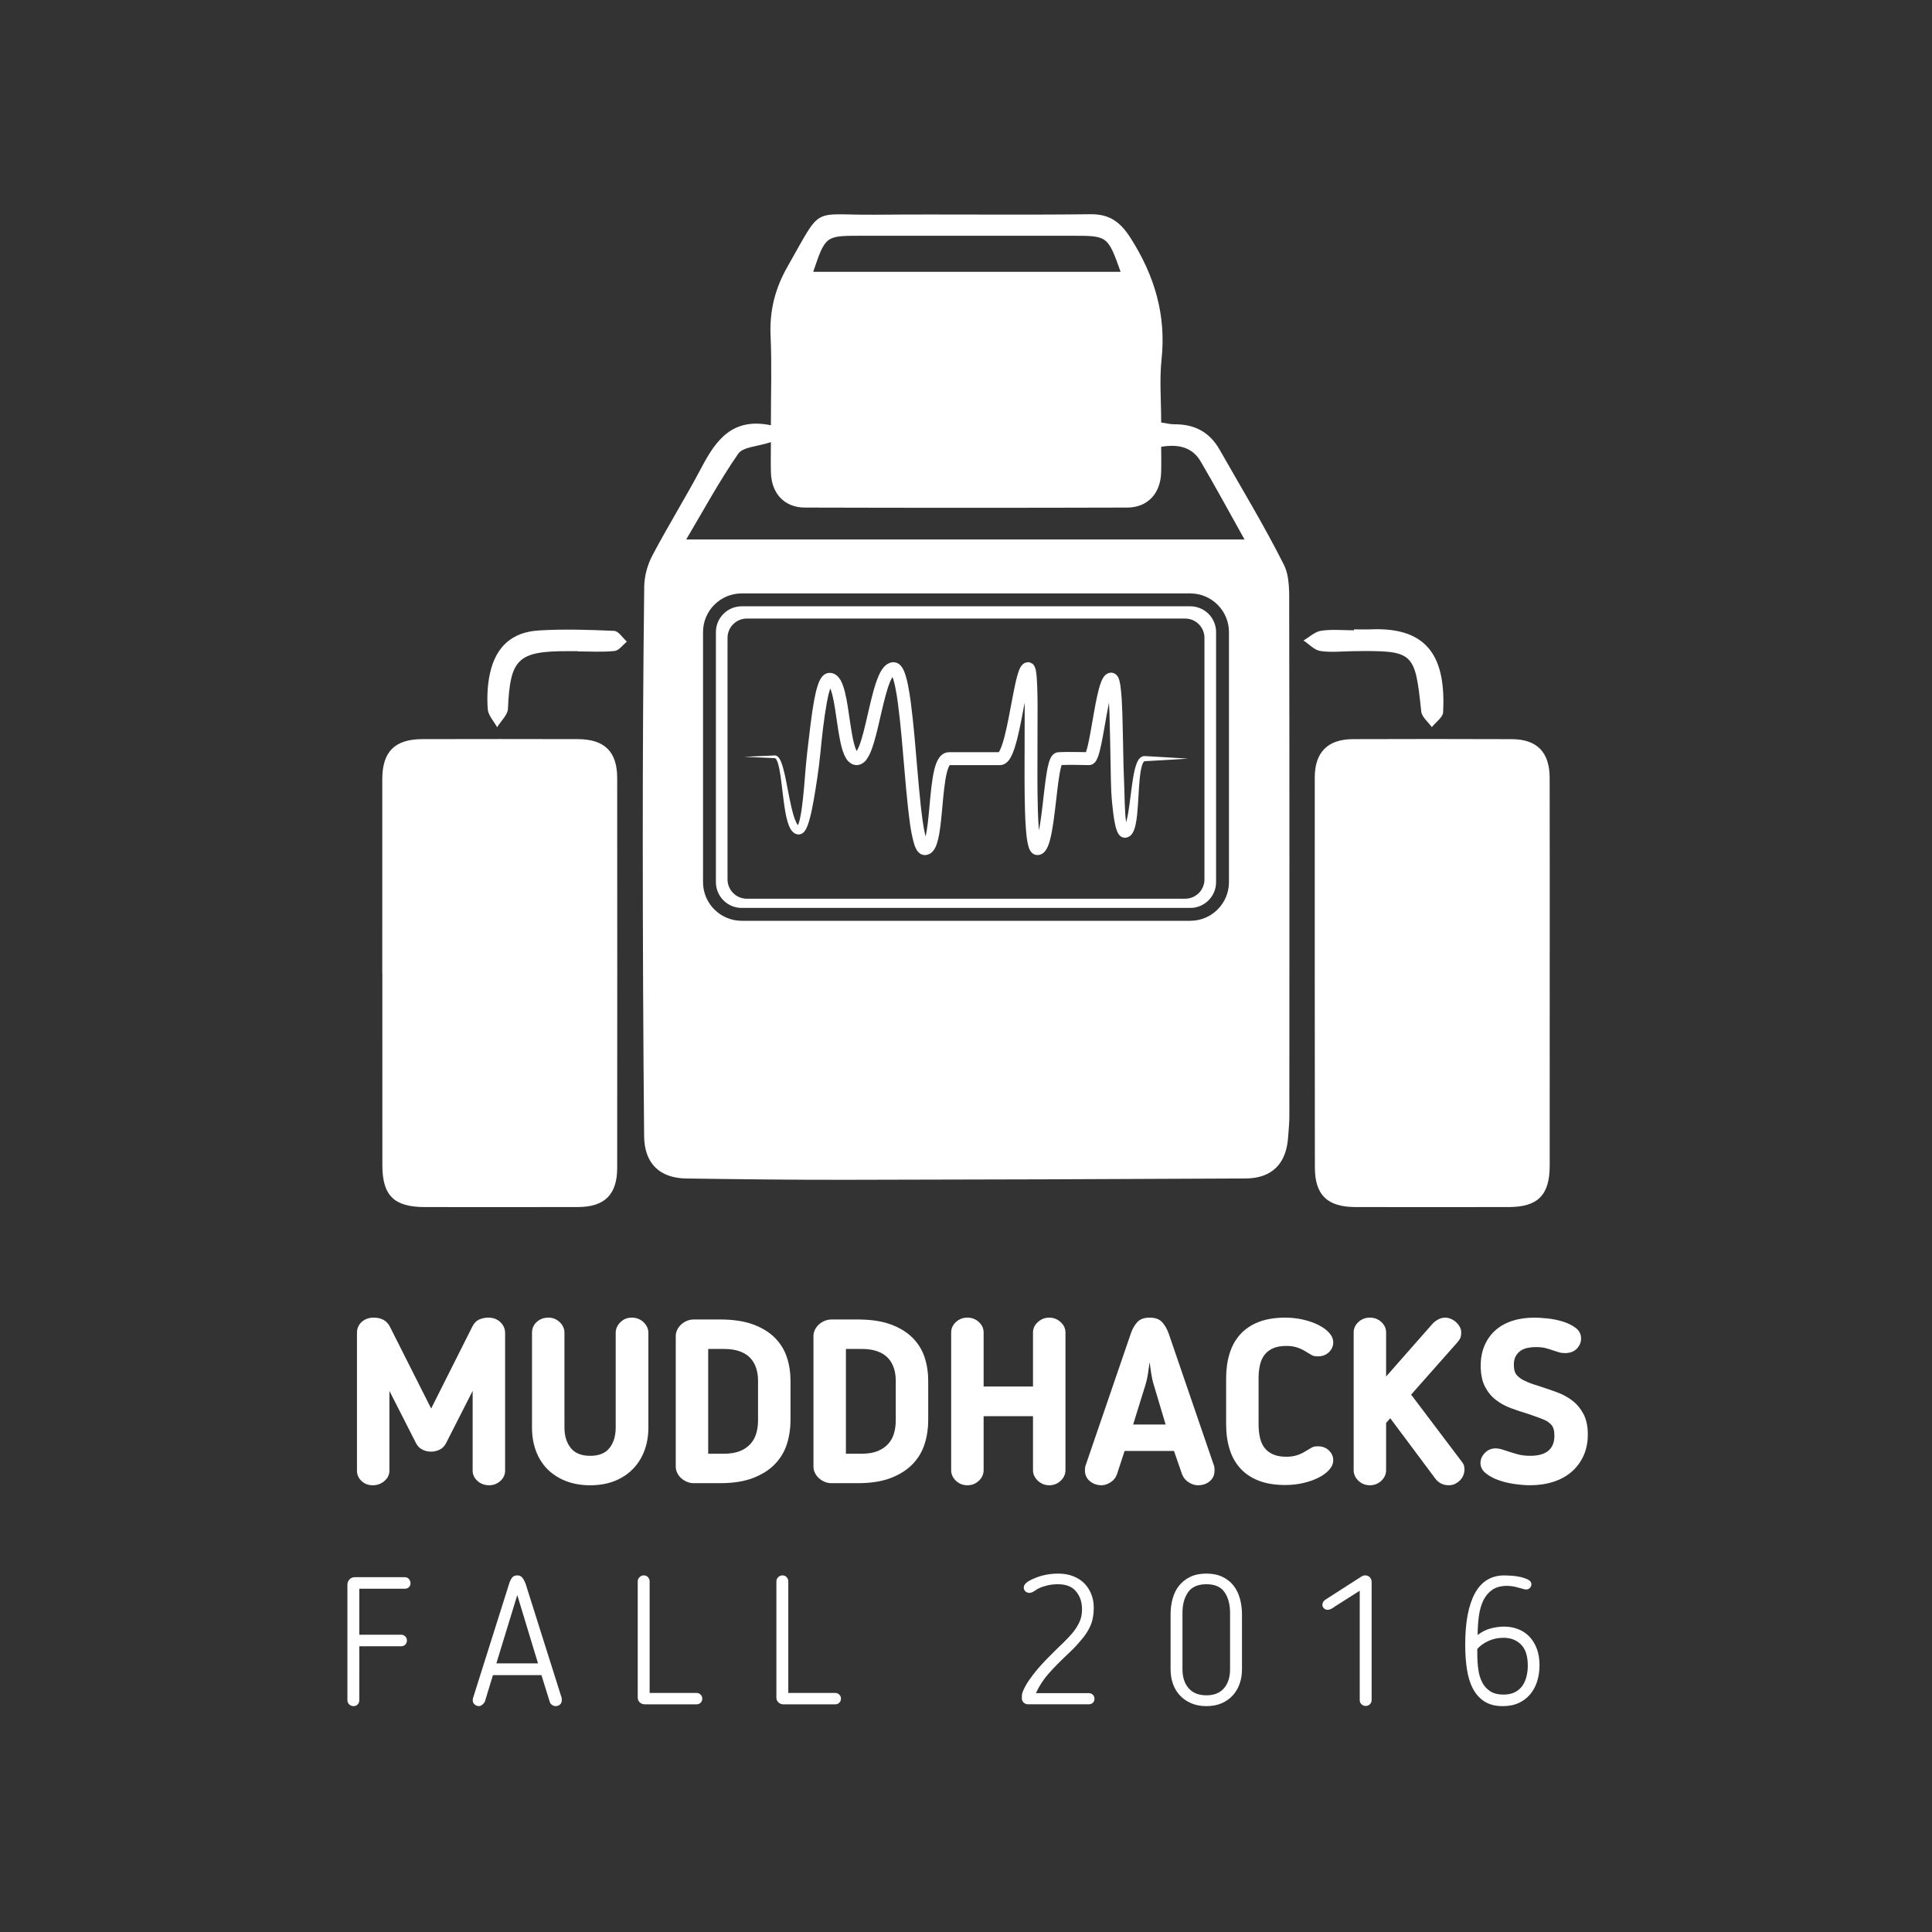 <?xml version="1.0" encoding="utf-8"?>
<!-- Generator: Adobe Illustrator 16.0.4, SVG Export Plug-In . SVG Version: 6.00 Build 0)  -->
<!DOCTYPE svg PUBLIC "-//W3C//DTD SVG 1.1//EN" "http://www.w3.org/Graphics/SVG/1.1/DTD/svg11.dtd">
<svg version="1.1" id="Layer_1" xmlns="http://www.w3.org/2000/svg" xmlns:xlink="http://www.w3.org/1999/xlink" x="0px" y="0px"
	 width="300px" height="300px" viewBox="0 0 300 300" enable-background="new 0 0 300 300" xml:space="preserve">
<rect x="0" y="0" width="300" height="300" fill="#333333" stroke="none"/>
<rect x="47.191" y="204.314" fill="none" width="205.618" height="49.449"/>
<g enable-background="new    ">
	<path fill="#FFFFFF" d="M78.433,228.361c0,0.625-0.246,1.158-0.738,1.604c-0.492,0.443-1.075,0.666-1.746,0.666
		c-0.696,0-1.296-0.223-1.8-0.666c-0.504-0.445-0.756-0.979-0.756-1.604v-12.383l-4.104,8.064c-0.24,0.48-0.57,0.828-0.99,1.043
		c-0.42,0.217-0.882,0.324-1.386,0.324c-0.48,0-0.93-0.107-1.35-0.324c-0.42-0.215-0.75-0.562-0.99-1.043l-4.104-8.064v12.383
		c0,0.625-0.258,1.158-0.774,1.604c-0.517,0.443-1.123,0.666-1.818,0.666c-0.696,0-1.278-0.223-1.746-0.666
		c-0.468-0.445-0.702-0.979-0.702-1.604v-21.383c0-0.695,0.246-1.266,0.738-1.711c0.492-0.443,1.11-0.666,1.854-0.666
		c1.2,0,2.04,0.469,2.52,1.404l6.408,12.709l6.408-12.744c0.264-0.527,0.618-0.889,1.062-1.08c0.444-0.191,0.918-0.289,1.422-0.289
		c0.744,0,1.362,0.234,1.854,0.703c0.492,0.467,0.738,1.025,0.738,1.674V228.361z"/>
	<path fill="#FFFFFF" d="M100.069,225.248c-0.408,1.092-1.002,2.041-1.782,2.844c-0.78,0.805-1.728,1.428-2.844,1.873
		c-1.116,0.443-2.382,0.666-3.798,0.666c-1.44,0-2.724-0.229-3.852-0.686c-1.128-0.455-2.076-1.08-2.844-1.871
		c-0.768-0.793-1.35-1.734-1.746-2.826s-0.594-2.285-0.594-3.582v-14.688c0-0.695,0.246-1.266,0.738-1.711
		c0.492-0.443,1.098-0.666,1.818-0.666c0.671,0,1.254,0.234,1.746,0.703c0.491,0.467,0.738,1.025,0.738,1.674v14.688
		c0,1.297,0.324,2.352,0.972,3.168s1.656,1.225,3.024,1.225c1.368,0,2.37-0.408,3.006-1.225c0.636-0.816,0.954-1.871,0.954-3.168
		v-14.688c0-0.625,0.24-1.176,0.72-1.656s1.068-0.721,1.764-0.721c0.744,0,1.362,0.24,1.854,0.721
		c0.492,0.48,0.738,1.031,0.738,1.656v14.688C100.681,222.963,100.477,224.156,100.069,225.248z"/>
	<path fill="#FFFFFF" d="M122.749,220.551c0,1.271-0.186,2.496-0.558,3.672s-0.99,2.213-1.854,3.113
		c-0.864,0.9-1.992,1.621-3.384,2.16c-1.392,0.541-3.108,0.811-5.148,0.811h-4.068c-0.384,0-0.744-0.072-1.08-0.217
		c-0.336-0.145-0.63-0.33-0.882-0.559c-0.252-0.227-0.456-0.496-0.612-0.809c-0.156-0.312-0.234-0.648-0.234-1.008v-20.232
		c0-0.359,0.078-0.695,0.234-1.008c0.156-0.312,0.36-0.582,0.612-0.811c0.252-0.229,0.546-0.414,0.882-0.559
		c0.336-0.143,0.696-0.215,1.08-0.215h4.068c2.04,0,3.756,0.258,5.148,0.773c1.392,0.516,2.52,1.213,3.384,2.088
		c0.864,0.877,1.482,1.885,1.854,3.023c0.372,1.141,0.558,2.336,0.558,3.582V220.551z M117.708,214.357
		c0-0.67-0.096-1.307-0.288-1.908c-0.192-0.6-0.492-1.121-0.9-1.564c-0.408-0.445-0.954-0.793-1.638-1.045
		c-0.684-0.252-1.506-0.377-2.466-0.377h-2.448v16.271h2.448c0.984,0,1.812-0.139,2.484-0.414c0.671-0.275,1.218-0.648,1.638-1.115
		c0.42-0.469,0.72-1.014,0.9-1.639c0.18-0.625,0.27-1.297,0.27-2.016V214.357z"/>
	<path fill="#FFFFFF" d="M144.132,220.551c0,1.271-0.186,2.496-0.558,3.672s-0.99,2.213-1.854,3.113
		c-0.864,0.9-1.992,1.621-3.384,2.16c-1.392,0.541-3.108,0.811-5.148,0.811h-4.068c-0.384,0-0.744-0.072-1.08-0.217
		c-0.336-0.145-0.63-0.33-0.882-0.559c-0.252-0.227-0.456-0.496-0.612-0.809c-0.156-0.312-0.234-0.648-0.234-1.008v-20.232
		c0-0.359,0.078-0.695,0.234-1.008c0.156-0.312,0.36-0.582,0.612-0.811c0.252-0.229,0.546-0.414,0.882-0.559
		c0.336-0.143,0.696-0.215,1.08-0.215h4.068c2.04,0,3.756,0.258,5.148,0.773c1.392,0.516,2.52,1.213,3.384,2.088
		c0.864,0.877,1.482,1.885,1.854,3.023c0.372,1.141,0.558,2.336,0.558,3.582V220.551z M139.092,214.357
		c0-0.67-0.096-1.307-0.288-1.908c-0.192-0.6-0.492-1.121-0.9-1.564c-0.408-0.445-0.954-0.793-1.638-1.045
		c-0.684-0.252-1.506-0.377-2.466-0.377h-2.448v16.271h2.448c0.984,0,1.812-0.139,2.484-0.414c0.671-0.275,1.218-0.648,1.638-1.115
		c0.42-0.469,0.72-1.014,0.9-1.639c0.18-0.625,0.27-1.297,0.27-2.016V214.357z"/>
	<path fill="#FFFFFF" d="M164.706,229.928c-0.492,0.469-1.086,0.703-1.782,0.703c-0.672,0-1.26-0.234-1.764-0.703
		c-0.504-0.467-0.756-1.014-0.756-1.637v-8.389h-7.668v8.389c0,0.623-0.246,1.17-0.738,1.637c-0.492,0.469-1.086,0.703-1.782,0.703
		c-0.696,0-1.291-0.234-1.782-0.703c-0.492-0.467-0.738-1.014-0.738-1.637v-21.385c0-0.623,0.246-1.164,0.738-1.619
		c0.492-0.457,1.086-0.686,1.782-0.686c0.696,0,1.29,0.229,1.782,0.686c0.492,0.455,0.738,0.996,0.738,1.619v8.389h7.668v-8.389
		c0-0.623,0.252-1.164,0.756-1.619c0.504-0.457,1.092-0.686,1.764-0.686s1.26,0.229,1.764,0.686
		c0.505,0.455,0.757,0.996,0.757,1.619v21.385C165.444,228.914,165.197,229.461,164.706,229.928z"/>
	<path fill="#FFFFFF" d="M173.436,228.938c-0.192,0.529-0.527,0.943-1.008,1.242c-0.48,0.301-0.936,0.451-1.368,0.451
		c-0.696,0-1.302-0.211-1.817-0.631c-0.517-0.42-0.774-0.977-0.774-1.674c0-0.096,0.005-0.229,0.019-0.396
		c0.012-0.168,0.041-0.299,0.09-0.396l7.02-20.482c0.24-0.697,0.57-1.279,0.99-1.746c0.42-0.469,1.062-0.703,1.926-0.703
		c0.864,0,1.506,0.229,1.926,0.686c0.42,0.455,0.762,1.043,1.026,1.764l7.021,20.482c0.047,0.098,0.077,0.229,0.09,0.396
		c0.012,0.168,0.018,0.301,0.018,0.396c0,0.697-0.246,1.254-0.738,1.674s-1.11,0.631-1.854,0.631c-0.48,0-0.961-0.156-1.44-0.469
		s-0.815-0.721-1.008-1.225l-1.261-3.635h-7.668L173.436,228.938z M179.16,215.043c-0.168-0.529-0.301-1.111-0.396-1.746
		c-0.096-0.637-0.18-1.23-0.252-1.783c-0.072,0.553-0.156,1.146-0.252,1.783c-0.096,0.635-0.229,1.217-0.396,1.746l-1.908,6.154
		h5.041L179.16,215.043z"/>
	<path fill="#FFFFFF" d="M195.432,221.162c0,0.768,0.072,1.465,0.215,2.088c0.145,0.625,0.385,1.152,0.721,1.584
		s0.779,0.768,1.332,1.008s1.236,0.361,2.053,0.361c0.576,0,1.104-0.072,1.584-0.217c0.479-0.145,0.947-0.359,1.404-0.648
		l0.359-0.215c0.24-0.145,0.455-0.271,0.648-0.379c0.191-0.107,0.49-0.162,0.898-0.162c0.697,0,1.266,0.217,1.711,0.648
		c0.443,0.432,0.666,0.936,0.666,1.512c0,0.527-0.211,1.025-0.631,1.494s-0.977,0.877-1.674,1.225
		c-0.695,0.348-1.488,0.623-2.375,0.828c-0.889,0.203-1.812,0.305-2.771,0.305c-1.584,0-2.953-0.223-4.105-0.666
		c-1.151-0.443-2.105-1.08-2.861-1.908s-1.314-1.822-1.674-2.988c-0.36-1.162-0.541-2.453-0.541-3.869v-7.129
		c0-1.414,0.181-2.705,0.541-3.869c0.359-1.164,0.918-2.16,1.674-2.988s1.71-1.463,2.861-1.908c1.152-0.443,2.521-0.666,4.105-0.666
		c0.959,0,1.883,0.104,2.771,0.307c0.887,0.205,1.68,0.48,2.375,0.828c0.697,0.348,1.254,0.756,1.674,1.225
		c0.42,0.467,0.631,0.965,0.631,1.494c0,0.574-0.223,1.078-0.666,1.512c-0.445,0.432-1.014,0.646-1.711,0.646
		c-0.408,0-0.707-0.053-0.898-0.16c-0.193-0.109-0.408-0.234-0.648-0.379l-0.359-0.217c-0.457-0.287-0.926-0.504-1.404-0.646
		c-0.48-0.145-1.008-0.217-1.584-0.217c-0.816,0-1.5,0.121-2.053,0.359c-0.553,0.24-0.996,0.576-1.332,1.008
		c-0.336,0.434-0.576,0.961-0.721,1.584c-0.143,0.625-0.215,1.32-0.215,2.088V221.162z"/>
	<path fill="#FFFFFF" d="M219.119,216.555l7.885,10.439c0.191,0.24,0.305,0.457,0.342,0.648c0.035,0.191,0.053,0.383,0.053,0.576
		c0,0.264-0.053,0.539-0.16,0.828c-0.109,0.287-0.271,0.545-0.486,0.773c-0.217,0.229-0.475,0.42-0.775,0.576
		c-0.299,0.156-0.641,0.234-1.025,0.234c-0.863,0-1.561-0.348-2.088-1.045l-6.984-9.359l-0.648,0.719v7.346
		c0,0.623-0.246,1.17-0.736,1.637c-0.492,0.469-1.088,0.703-1.783,0.703s-1.289-0.234-1.781-0.703
		c-0.492-0.467-0.738-1.014-0.738-1.637v-21.385c0-0.623,0.246-1.164,0.738-1.619c0.492-0.457,1.086-0.686,1.781-0.686
		s1.291,0.229,1.783,0.686c0.49,0.455,0.736,0.996,0.736,1.619v6.84l7.129-8.1c0.217-0.264,0.51-0.504,0.883-0.721
		c0.371-0.215,0.762-0.324,1.17-0.324c0.264,0,0.545,0.061,0.846,0.18c0.299,0.121,0.57,0.289,0.809,0.506
		c0.24,0.215,0.439,0.461,0.596,0.736c0.154,0.277,0.232,0.57,0.232,0.883c0,0.264-0.029,0.504-0.09,0.721
		c-0.059,0.215-0.232,0.492-0.521,0.828L219.119,216.555z"/>
	<path fill="#FFFFFF" d="M241.367,222.963c0-0.816-0.162-1.393-0.486-1.729s-0.654-0.576-0.99-0.721
		c-0.383-0.168-0.797-0.33-1.242-0.486c-0.443-0.154-0.906-0.316-1.385-0.484c-0.889-0.264-1.771-0.559-2.646-0.883
		c-0.877-0.324-1.662-0.756-2.357-1.297c-0.697-0.539-1.26-1.234-1.693-2.088c-0.432-0.852-0.646-1.926-0.646-3.221
		c0-1.152,0.197-2.189,0.594-3.115c0.395-0.924,0.953-1.709,1.674-2.357c0.719-0.648,1.596-1.139,2.627-1.477
		c1.033-0.336,2.184-0.504,3.457-0.504c0.527,0,1.199,0.043,2.016,0.127s1.613,0.246,2.395,0.486c0.779,0.24,1.445,0.57,1.998,0.99
		c0.551,0.42,0.828,0.965,0.828,1.637c0,0.6-0.223,1.129-0.666,1.584c-0.445,0.457-1.062,0.684-1.855,0.684
		c-0.336,0-0.635-0.041-0.898-0.125c-0.266-0.084-0.553-0.174-0.865-0.27c-0.336-0.121-0.719-0.24-1.152-0.361
		c-0.432-0.119-0.959-0.18-1.584-0.18c-0.432,0-0.857,0.043-1.277,0.127s-0.787,0.232-1.098,0.449
		c-0.312,0.217-0.564,0.498-0.756,0.846c-0.193,0.35-0.289,0.787-0.289,1.314c0,0.793,0.174,1.355,0.523,1.691
		c0.348,0.338,0.678,0.576,0.988,0.721c0.48,0.24,0.932,0.432,1.352,0.576s0.834,0.275,1.242,0.396
		c0.887,0.287,1.77,0.594,2.645,0.918c0.877,0.324,1.662,0.756,2.359,1.295c0.695,0.541,1.266,1.23,1.709,2.07
		s0.666,1.896,0.666,3.168c0,1.248-0.229,2.363-0.684,3.348c-0.457,0.984-1.08,1.812-1.873,2.484
		c-0.791,0.672-1.732,1.182-2.824,1.529c-1.094,0.348-2.287,0.523-3.582,0.523c-0.674,0-1.453-0.061-2.34-0.182
		c-0.889-0.119-1.729-0.316-2.521-0.594c-0.791-0.275-1.463-0.635-2.016-1.08c-0.553-0.443-0.828-0.977-0.828-1.602
		c0-0.576,0.229-1.098,0.684-1.566c0.457-0.467,1.02-0.701,1.693-0.701c0.264,0,0.545,0.043,0.846,0.125
		c0.299,0.086,0.617,0.188,0.953,0.307c0.432,0.145,0.941,0.301,1.531,0.469c0.588,0.168,1.266,0.252,2.033,0.252
		c1.248,0,2.184-0.264,2.809-0.793C241.055,224.738,241.367,223.971,241.367,222.963z"/>
</g>
<rect x="47.191" y="244.148" fill="none" width="205.618" height="49.451"/>
<g enable-background="new    ">
	<path fill="#FFFFFF" d="M55.794,264.002c0,0.262-0.084,0.48-0.252,0.658c-0.168,0.176-0.383,0.266-0.644,0.266
		c-0.262,0-0.486-0.09-0.672-0.266c-0.187-0.178-0.28-0.396-0.28-0.658v-17.949c0-0.297,0.107-0.564,0.322-0.797
		c0.214-0.234,0.49-0.35,0.826-0.35h7.756c0.261,0,0.476,0.092,0.644,0.279c0.168,0.188,0.252,0.41,0.252,0.672
		c0,0.242-0.084,0.443-0.252,0.602c-0.168,0.158-0.383,0.238-0.644,0.238h-7.056v7.141h6.496c0.242,0,0.452,0.084,0.63,0.252
		c0.177,0.168,0.266,0.383,0.266,0.643c0,0.262-0.084,0.477-0.252,0.645s-0.383,0.252-0.644,0.252h-6.496V264.002z"/>
	<path fill="#FFFFFF" d="M75.282,264.254c-0.093,0.168-0.229,0.322-0.406,0.461c-0.178,0.141-0.341,0.211-0.49,0.211
		c-0.261,0-0.49-0.084-0.686-0.252c-0.196-0.168-0.294-0.393-0.294-0.672c0-0.131,0.019-0.252,0.056-0.365l5.572-17.639
		c0.112-0.393,0.261-0.719,0.448-0.98c0.187-0.262,0.466-0.393,0.84-0.393c0.354,0,0.63,0.137,0.826,0.406
		c0.196,0.271,0.359,0.594,0.49,0.967l5.572,17.639c0,0.039,0.004,0.094,0.014,0.168c0.009,0.076,0.014,0.141,0.014,0.197
		c0,0.279-0.093,0.504-0.28,0.672c-0.187,0.168-0.42,0.252-0.7,0.252c-0.168,0-0.346-0.061-0.532-0.182
		c-0.187-0.121-0.308-0.285-0.364-0.49l-1.288-4.145h-7.532L75.282,264.254z M77.074,258.289h6.468l-3.22-10.611L77.074,258.289z"/>
	<path fill="#FFFFFF" d="M109.05,263.75c0,0.262-0.084,0.475-0.252,0.643s-0.374,0.252-0.616,0.252h-8.064
		c-0.299,0-0.556-0.098-0.77-0.293c-0.215-0.195-0.322-0.453-0.322-0.77v-18.033c0-0.242,0.093-0.457,0.28-0.643
		c0.186-0.188,0.41-0.281,0.672-0.281c0.261,0,0.476,0.094,0.644,0.281c0.168,0.186,0.252,0.4,0.252,0.643v17.332h7.308
		c0.224,0,0.424,0.084,0.602,0.252C108.961,263.301,109.05,263.508,109.05,263.75z"/>
	<path fill="#FFFFFF" d="M130.582,263.75c0,0.262-0.084,0.475-0.252,0.643s-0.374,0.252-0.616,0.252h-8.064
		c-0.299,0-0.556-0.098-0.77-0.293c-0.215-0.195-0.322-0.453-0.322-0.77v-18.033c0-0.242,0.093-0.457,0.28-0.643
		c0.186-0.188,0.41-0.281,0.672-0.281c0.261,0,0.476,0.094,0.644,0.281c0.168,0.186,0.252,0.4,0.252,0.643v17.332h7.308
		c0.224,0,0.424,0.084,0.602,0.252C130.493,263.301,130.582,263.508,130.582,263.75z"/>
	<path fill="#FFFFFF" d="M169.949,263.777c0,0.262-0.084,0.471-0.252,0.631c-0.168,0.158-0.383,0.236-0.644,0.236h-9.408
		c-0.28,0-0.514-0.092-0.7-0.279c-0.187-0.186-0.279-0.42-0.279-0.699c0-0.15,0.009-0.318,0.027-0.504
		c0.019-0.188,0.065-0.365,0.141-0.533c0.242-0.578,0.56-1.152,0.951-1.721c0.393-0.57,0.812-1.121,1.26-1.652
		c0.449-0.533,0.915-1.045,1.4-1.541c0.485-0.494,0.952-0.965,1.4-1.414c0.447-0.428,0.896-0.863,1.344-1.301
		c0.448-0.439,0.858-0.873,1.232-1.303c0.429-0.484,0.803-1.041,1.119-1.666c0.318-0.625,0.477-1.33,0.477-2.113
		c0-1.121-0.309-2.055-0.924-2.801c-0.616-0.746-1.55-1.119-2.801-1.119c-0.541,0-1.049,0.051-1.525,0.152
		c-0.477,0.104-0.91,0.238-1.302,0.406c-0.094,0.039-0.215,0.1-0.364,0.184s-0.279,0.172-0.393,0.266
		c-0.148,0.094-0.299,0.172-0.447,0.238c-0.15,0.064-0.289,0.098-0.42,0.098c-0.225,0-0.425-0.074-0.602-0.225
		c-0.178-0.148-0.267-0.354-0.267-0.615c0-0.318,0.214-0.625,0.644-0.924c1.419-0.822,2.986-1.232,4.705-1.232
		c0.857,0,1.633,0.135,2.323,0.406c0.69,0.27,1.27,0.643,1.736,1.119c0.466,0.477,0.825,1.037,1.077,1.68
		c0.252,0.645,0.379,1.33,0.379,2.059c0,1.158-0.188,2.137-0.561,2.939s-0.858,1.531-1.455,2.184
		c-0.43,0.523-0.841,0.977-1.232,1.359c-0.393,0.383-0.766,0.742-1.12,1.078c-0.896,0.84-1.755,1.717-2.576,2.631
		c-0.821,0.916-1.503,1.951-2.044,3.109h8.204c0.261,0,0.476,0.084,0.644,0.252S169.949,263.535,169.949,263.777z"/>
	<path fill="#FFFFFF" d="M187.338,244.346c0.951,0,1.777,0.168,2.478,0.504s1.274,0.789,1.722,1.357
		c0.448,0.57,0.779,1.242,0.994,2.016c0.215,0.775,0.322,1.592,0.322,2.451v8.539c0,0.803-0.121,1.551-0.364,2.24
		c-0.243,0.691-0.598,1.293-1.063,1.807c-0.467,0.514-1.041,0.92-1.723,1.217c-0.682,0.299-1.47,0.449-2.365,0.449
		c-0.896,0-1.689-0.15-2.381-0.449c-0.69-0.297-1.273-0.703-1.75-1.217c-0.476-0.514-0.836-1.115-1.078-1.807
		c-0.242-0.689-0.363-1.438-0.363-2.24v-8.539c0-0.859,0.107-1.676,0.322-2.451c0.214-0.773,0.55-1.445,1.008-2.016
		c0.457-0.568,1.035-1.021,1.736-1.357C185.531,244.514,186.367,244.346,187.338,244.346z M187.338,245.998
		c-1.326,0-2.278,0.414-2.856,1.246c-0.579,0.83-0.868,1.898-0.868,3.205v8.764c0,1.215,0.317,2.189,0.952,2.926
		c0.634,0.738,1.559,1.107,2.772,1.107c1.193,0,2.104-0.369,2.729-1.107c0.625-0.736,0.938-1.711,0.938-2.926v-8.764
		c0-1.307-0.285-2.375-0.854-3.205C189.582,246.412,188.644,245.998,187.338,245.998z"/>
	<path fill="#FFFFFF" d="M211.139,247.006l-3.838,2.436c-0.186,0.15-0.383,0.275-0.588,0.379c-0.205,0.102-0.391,0.152-0.559,0.152
		c-0.207,0-0.393-0.074-0.561-0.223c-0.168-0.15-0.252-0.326-0.252-0.533c0-0.336,0.148-0.605,0.447-0.811l5.629-3.613
		c0.186-0.111,0.373-0.168,0.561-0.168c0.297,0,0.541,0.098,0.727,0.295c0.188,0.195,0.281,0.443,0.281,0.742v18.311
		c0,0.262-0.09,0.482-0.268,0.658c-0.176,0.178-0.396,0.266-0.656,0.266c-0.262,0-0.482-0.088-0.658-0.266
		c-0.178-0.176-0.266-0.396-0.266-0.658V247.006z"/>
	<path fill="#FFFFFF" d="M229.449,253.893c0.598-0.484,1.262-0.826,1.988-1.021c0.729-0.195,1.428-0.293,2.1-0.293
		c0.766,0,1.484,0.125,2.156,0.377s1.256,0.631,1.75,1.135s0.887,1.129,1.176,1.875c0.289,0.748,0.436,1.615,0.436,2.605
		c0,0.877-0.117,1.697-0.352,2.463c-0.232,0.766-0.588,1.438-1.062,2.016c-0.477,0.58-1.07,1.037-1.779,1.373
		s-1.549,0.504-2.52,0.504c-1.139,0-2.082-0.238-2.828-0.715s-1.344-1.139-1.791-1.988c-0.449-0.848-0.762-1.857-0.939-3.023
		s-0.266-2.439-0.266-3.822c0-3.471,0.504-6.131,1.512-7.98c1.008-1.848,2.539-2.771,4.592-2.771c0.225,0,0.57,0.014,1.037,0.043
		c0.467,0.027,0.934,0.094,1.4,0.195c0.465,0.104,0.871,0.242,1.217,0.42s0.52,0.416,0.52,0.715c0,0.205-0.076,0.391-0.225,0.559
		c-0.15,0.168-0.346,0.252-0.588,0.252c-0.094,0-0.188-0.008-0.281-0.027c-0.094-0.018-0.186-0.047-0.279-0.084
		c-0.318-0.094-0.691-0.191-1.119-0.293c-0.43-0.104-0.869-0.154-1.316-0.154c-0.916,0-1.666,0.199-2.254,0.602
		s-1.051,0.943-1.387,1.623c-0.336,0.682-0.57,1.49-0.699,2.422C229.516,251.83,229.449,252.83,229.449,253.893z M229.395,256.834
		c0,0.82,0.051,1.613,0.154,2.379c0.102,0.766,0.303,1.438,0.602,2.016c0.299,0.58,0.713,1.041,1.246,1.387
		c0.531,0.346,1.217,0.518,2.057,0.518c0.711,0,1.307-0.125,1.793-0.377c0.484-0.252,0.873-0.588,1.162-1.008s0.498-0.9,0.629-1.443
		c0.131-0.541,0.197-1.1,0.197-1.68c0-1.475-0.35-2.562-1.051-3.262c-0.699-0.699-1.609-1.051-2.73-1.051
		c-0.84,0-1.623,0.168-2.352,0.504c-0.729,0.338-1.297,0.748-1.707,1.232V256.834z"/>
</g>
<g>
	<g>
		<path fill="#FFFFFF" d="M95.373,97.962c-3.903-0.175-7.83-0.306-11.725-0.064c-4.132,0.256-6.611,2.494-7.543,6.56
			c-0.418,1.826-0.501,3.786-0.367,5.659c0.069,0.965,0.944,1.872,1.456,2.805c0.586-0.958,1.64-1.895,1.682-2.876
			c0.338-7.751,1.516-8.947,9.342-8.935c0.502,0.001,1.003,0,1.505,0v0.04c1.907,0,3.828,0.132,5.713-0.069
			c0.679-0.072,1.273-0.942,1.906-1.448C96.688,99.05,96.053,97.992,95.373,97.962z M89.704,114.771
			c-8.033-0.021-16.065-0.019-24.098-0.001c-4.316,0.01-6.244,1.95-6.246,6.234c-0.006,10.041-0.002,20.082-0.002,30.123h0.012
			c0,9.939-0.007,19.881,0.003,29.82c0.005,4.703,1.815,6.48,6.587,6.486c7.933,0.008,15.865,0.021,23.797-0.004
			c4.137-0.012,6.076-1.943,6.079-6.084c0.015-20.182,0.016-40.364,0-60.545C95.833,116.699,93.867,114.783,89.704,114.771z
			 M210.118,101.112c9.44-0.11,9.586,0.056,10.573,9.375c0.093,0.856,1.076,1.617,1.646,2.422c0.607-0.77,1.713-1.517,1.754-2.315
			c0.389-7.98-1.91-13.241-11.143-12.871c-0.9,0.036-1.803,0.005-2.705,0.005c0,0.049-0.002,0.097-0.004,0.146
			c-1.701,0-3.43-0.181-5.096,0.069c-0.965,0.146-1.828,0.984-2.738,1.511c0.867,0.569,1.68,1.488,2.611,1.631
			C206.68,101.341,208.415,101.132,210.118,101.112z M240.63,120.775c-0.01-3.97-1.967-5.983-5.854-5.999
			c-8.232-0.033-16.467-0.031-24.701-0.002c-3.912,0.016-5.918,2.04-5.92,5.957c-0.008,20.182-0.002,40.365,0.018,60.544
			c0.004,4.281,1.932,6.148,6.311,6.156c7.933,0.016,15.863,0.016,23.795,0c4.519-0.008,6.354-1.859,6.357-6.412
			c0.012-9.94,0.004-19.881,0.004-29.822C240.639,141.057,240.652,130.916,240.63,120.775z M199.354,87.677
			c-3.063-6.09-6.615-11.936-9.985-17.872c-1.533-2.698-3.882-3.945-6.968-3.92c-0.651,0.005-1.311-0.167-2.094-0.276
			c0-3.396-0.281-6.636,0.058-9.809c0.741-6.916-1.103-13.014-4.783-18.801c-1.552-2.441-3.201-3.77-6.246-3.733
			c-11.157,0.135-22.322-0.022-33.481,0.075c-10.015,0.087-8.067-1.597-13.555,8.033c-1.985,3.484-2.821,6.919-2.643,10.848
			c0.199,4.404,0.045,8.823,0.045,13.812c-5.978-1.241-8.529,2.305-10.775,6.565c-2.435,4.617-5.204,9.058-7.637,13.676
			c-0.756,1.435-1.237,3.193-1.256,4.811c-0.159,13.066-0.231,26.135-0.227,39.201c0.005,15.38,0.066,30.76,0.211,46.139
			c0.04,4.236,2.414,6.512,6.541,6.57c8.24,0.119,16.481,0.217,24.722,0.205c20.71-0.027,41.419-0.1,62.126-0.207
			c4.146-0.021,6.373-2.33,6.619-6.521c0.057-1.004,0.184-2.004,0.184-3.006c0.01-26.344,0.027-52.686-0.025-79.029
			C200.18,92.164,200.316,89.59,199.354,87.677z M133.506,36.61h33.141c5.324,0,5.379,0.04,7.362,5.6h-47.733
			C128.153,36.649,128.204,36.61,133.506,36.61z M190.832,136.98c0,3.309-2.691,6-6,6h-69.666c-3.309,0-6-2.691-6-6V98.147
			c0-3.309,2.691-6,6-6h69.666c3.309,0,6,2.691,6,6V136.98z M106.554,83.764c2.72-4.579,5.164-9.106,8.077-13.308
			c0.742-1.071,2.976-1.107,5.072-1.799c0,2.041-0.041,3.415,0.008,4.786c0.114,3.208,2.106,5.363,5.27,5.372
			c16.684,0.048,33.369,0.049,50.053,0c3.157-0.009,5.147-2.171,5.264-5.379c0.048-1.292,0.009-2.586,0.009-4.059
			c2.789-0.463,4.864,0.121,6.131,2.274c2.28,3.881,4.42,7.846,6.809,12.113H106.554z M178.495,117.441
			c-0.16-0.008-0.323-0.017-0.49-0.025l-0.251-0.014c-0.104-0.007-0.295,0.016-0.42,0.08c-0.542,0.286-0.671,0.713-0.84,1.077
			c-0.287,0.756-0.432,1.543-0.571,2.374c-0.272,1.654-0.433,3.492-0.757,5.41c-0.08,0.456-0.178,0.915-0.303,1.346
			c-0.066-0.466-0.113-0.96-0.146-1.471c-0.072-1.117-0.087-2.292-0.125-3.502c-0.043-1.215-0.088-2.465-0.134-3.748
			c-0.06-2.574-0.085-5.286-0.177-8.135c-0.061-1.435-0.092-2.865-0.315-4.443c-0.03-0.201-0.069-0.408-0.126-0.636
			c-0.027-0.113-0.064-0.238-0.119-0.379c-0.102-0.174-0.029-0.255-0.474-0.675c-0.562-0.411-1.103-0.222-1.366-0.062
			c-0.285,0.178-0.393,0.335-0.496,0.471c-0.188,0.271-0.281,0.487-0.371,0.7c-0.328,0.831-0.49,1.58-0.666,2.352
			c-0.328,1.531-0.58,3.069-0.853,4.617c-0.136,0.772-0.272,1.548-0.433,2.311c-0.078,0.381-0.162,0.759-0.258,1.12
			c-0.05,0.197-0.117,0.416-0.181,0.587l-0.39-0.005l-1.23-0.022c-0.85-0.012-1.719-0.01-2.533,0.03l-0.078,0.003
			c0.021-0.001-0.084-0.003-0.254,0.032c-0.277,0.059-0.463,0.197-0.582,0.301c-0.236,0.22-0.33,0.4-0.406,0.543
			c-0.149,0.297-0.221,0.533-0.291,0.769c-0.133,0.465-0.217,0.899-0.293,1.333c-0.15,0.865-0.26,1.715-0.363,2.568
			c-0.206,1.703-0.379,3.412-0.624,5.101c-0.073,0.498-0.158,0.991-0.253,1.477c-0.01-0.113-0.021-0.227-0.029-0.337
			c-0.066-0.866-0.105-1.749-0.135-2.638c-0.057-1.778-0.07-3.582-0.073-5.397c0.009-3.644,0.017-7.333,0.024-11.05
			c-0.006-0.935-0.018-1.872-0.051-2.82c-0.018-0.475-0.039-0.951-0.076-1.44c-0.02-0.245-0.041-0.493-0.076-0.754
			c-0.055-0.288-0.036-0.478-0.256-0.993c-0.037-0.073-0.086-0.167-0.199-0.298c-0.033-0.117-0.645-0.442-0.819-0.37
			c-0.403,0.005-0.688,0.208-0.812,0.32c-0.275,0.259-0.34,0.423-0.432,0.583c-0.15,0.303-0.234,0.555-0.315,0.807
			c-0.157,0.498-0.271,0.969-0.378,1.442c-0.211,0.941-0.387,1.87-0.562,2.797c-0.352,1.849-0.68,3.697-1.125,5.472
			c-0.224,0.865-0.486,1.79-0.832,2.406c-0.029,0.059-0.064,0.108-0.096,0.147h-0.175h-1.416l-5.661-0.001h-0.354
			c-0.042-0.005-0.438,0-0.684,0.099c-0.538,0.205-0.833,0.568-1.02,0.849c-0.371,0.587-0.514,1.1-0.654,1.605
			c-0.258,1.005-0.384,1.963-0.5,2.918c-0.222,1.903-0.341,3.778-0.561,5.594c-0.088,0.692-0.188,1.4-0.342,2.021
			c-0.362-1.471-0.55-3.135-0.737-4.729c-0.197-1.815-0.356-3.636-0.513-5.448c-0.317-3.627-0.585-7.219-1.056-10.777
			c-0.122-0.891-0.258-1.779-0.443-2.676c-0.094-0.45-0.199-0.9-0.342-1.365c-0.173-0.476-0.257-0.923-0.784-1.558
			c-0.165-0.159-0.331-0.351-0.794-0.471c-0.173-0.034-0.18-0.026-0.203-0.03c-0.197-0.009-0.165,0.002-0.258,0.006
			c-0.129,0.008-0.249,0.041-0.369,0.074c-0.469,0.157-0.752,0.429-0.965,0.663c-0.415,0.482-0.623,0.932-0.824,1.373
			c-0.378,0.879-0.626,1.73-0.858,2.575c-0.454,1.686-0.801,3.339-1.186,4.942c-0.192,0.8-0.39,1.588-0.618,2.339
			c-0.204,0.672-0.463,1.377-0.739,1.81c-0.04-0.067-0.078-0.141-0.107-0.222c-0.25-0.589-0.419-1.347-0.562-2.085
			c-0.284-1.498-0.469-3.039-0.715-4.568c-0.125-0.767-0.259-1.533-0.453-2.313c-0.098-0.39-0.213-0.785-0.374-1.195
			c-0.183-0.409-0.34-0.849-0.871-1.327c-0.138-0.115-0.306-0.229-0.515-0.308c-0.081-0.039-0.267-0.084-0.4-0.102l-0.082-0.007
			c0.039,0.002-0.112-0.012-0.206-0.002c-0.342,0.018-0.645,0.178-0.803,0.311c-0.195,0.148-0.287,0.277-0.383,0.402
			c-0.338,0.491-0.457,0.876-0.592,1.266c-0.245,0.768-0.395,1.492-0.532,2.21c-0.52,2.86-0.765,5.563-1.087,8.13
			c-0.303,2.564-0.41,5.009-0.67,7.268c-0.126,1.125-0.265,2.222-0.494,3.202c-0.057,0.244-0.125,0.477-0.199,0.679
			c-0.025,0.069-0.052,0.123-0.078,0.177c-0.081-0.093-0.168-0.221-0.244-0.369c-0.384-0.782-0.607-1.725-0.812-2.59
			c-0.199-0.878-0.361-1.731-0.518-2.542c-0.326-1.622-0.559-3.088-1.051-4.341c-0.14-0.308-0.265-0.623-0.591-0.871
			c-0.042-0.03-0.09-0.053-0.144-0.077c-0.063-0.022-0.141-0.038-0.165-0.036c-0.117-0.008-0.157,0.003-0.238,0.004
			c-0.142,0.006-0.281,0.013-0.417,0.019c-0.544,0.024-1.038,0.046-1.48,0.065c-1.77,0.079-2.713,0.12-2.713,0.12
			s0.944,0.042,2.713,0.12c0.442,0.02,0.937,0.042,1.48,0.065c0.136,0.006,0.275,0.012,0.417,0.019
			c0.175,0.008,0.231,0.003,0.286,0.062c0.145,0.125,0.269,0.41,0.358,0.692c0.349,1.178,0.503,2.655,0.704,4.289
			c0.099,0.821,0.201,1.688,0.34,2.604c0.155,0.919,0.288,1.871,0.704,2.917c0.118,0.263,0.246,0.538,0.503,0.823
			c0.127,0.139,0.301,0.289,0.547,0.385c0.252,0.082,0.496,0.155,0.895-0.024c0.355-0.203,0.434-0.364,0.549-0.521
			c0.106-0.158,0.176-0.302,0.242-0.444c0.128-0.285,0.227-0.56,0.311-0.834c0.336-1.095,0.548-2.203,0.759-3.352
			c0.394-2.295,0.784-4.723,1.038-7.29c0.25-2.561,0.533-5.266,1.02-7.98c0.126-0.672,0.272-1.351,0.467-1.959
			c0.019-0.061,0.041-0.121,0.062-0.181c0.01,0.023,0.021,0.045,0.03,0.069c0.11,0.282,0.208,0.604,0.292,0.942
			c0.169,0.676,0.298,1.402,0.417,2.142c0.24,1.484,0.424,3.027,0.726,4.627c0.162,0.805,0.322,1.613,0.691,2.502
			c0.223,0.43,0.387,0.972,1.197,1.436c1.111,0.536,1.992-0.268,2.271-0.684c0.638-0.917,0.854-1.721,1.128-2.55
			c0.249-0.821,0.454-1.639,0.65-2.457c0.392-1.634,0.738-3.28,1.171-4.884c0.218-0.797,0.457-1.594,0.76-2.296
			c0.101-0.231,0.216-0.453,0.328-0.629c0.047,0.117,0.092,0.24,0.126,0.361c0.114,0.369,0.209,0.772,0.295,1.181
			c0.17,0.821,0.302,1.675,0.419,2.538c0.458,3.46,0.728,7.049,1.045,10.678c0.157,1.817,0.317,3.647,0.518,5.494
			c0.227,1.86,0.383,3.676,0.951,5.664c0.084,0.256,0.174,0.517,0.337,0.822c0.09,0.155,0.182,0.322,0.399,0.53
			c0.106,0.101,0.261,0.218,0.475,0.301c0.116,0.041,0.235,0.071,0.368,0.08c0.361,0,0.15-0.004,0.253-0.006
			c0.75-0.102,1.086-0.568,1.281-0.849c0.201-0.312,0.309-0.587,0.403-0.854c0.346-1.05,0.457-1.993,0.585-2.952
			c0.229-1.9,0.347-3.772,0.562-5.604c0.109-0.911,0.235-1.823,0.447-2.643c0.103-0.401,0.248-0.8,0.387-1.009
			c0.019-0.032,0.027-0.036,0.04-0.051c0.097-0.001,0.247-0.006,0.35-0.001l5.661,0.001h1.416h0.354
			c0.008,0.002,0.254-0.015,0.191-0.012c-0.008,0.003,0.145-0.019,0.251-0.052c0.127-0.036,0.208-0.074,0.264-0.105
			c0.065-0.034,0.14-0.073,0.187-0.109c0.431-0.311,0.593-0.603,0.755-0.865c0.565-1.043,0.78-1.966,1.04-2.918
			c0.473-1.885,0.802-3.749,1.152-5.594c0.002-0.009,0.004-0.018,0.006-0.028c0.002,0.133,0.006,0.264,0.008,0.396
			c-0.01,3.714-0.018,7.399-0.025,11.04c0.003,1.827,0.018,3.644,0.074,5.458c0.029,0.908,0.07,1.814,0.141,2.727
			c0.09,0.933,0.123,1.788,0.455,2.881c0.053,0.147,0.111,0.303,0.237,0.507c0.075,0.11,0.146,0.222,0.325,0.37
			c0.189,0.137,0.425,0.301,0.891,0.269l0.096-0.012c0.123-0.021,0.248-0.058,0.361-0.107c0.157-0.075,0.286-0.162,0.38-0.246
			c0.196-0.172,0.312-0.333,0.401-0.478c0.342-0.574,0.46-1.035,0.594-1.503c0.241-0.924,0.383-1.807,0.514-2.685
			c0.254-1.752,0.428-3.47,0.633-5.149c0.102-0.837,0.207-1.668,0.347-2.463c0.069-0.395,0.147-0.786,0.245-1.126
			c0.021-0.074,0.045-0.146,0.066-0.211c0.732-0.027,1.43-0.03,2.127-0.02l1.228,0.021l0.623,0.008l0.155,0.002l0.078,0.001
			c-0.119,0.013,0.248-0.015,0.236-0.019c-0.064,0.021,0.334-0.072,0.45-0.175c0.093-0.062,0.165-0.124,0.228-0.186
			c0.104-0.108,0.174-0.205,0.226-0.286c0.347-0.606,0.409-0.981,0.541-1.417c0.108-0.418,0.198-0.824,0.282-1.226
			c0.166-0.804,0.307-1.592,0.442-2.372c0.242-1.376,0.472-2.72,0.737-4.02c0.031,0.602,0.057,1.208,0.08,1.799
			c0.091,2.811,0.117,5.526,0.176,8.111c0.027,1.293,0.037,2.557,0.09,3.788c0.064,1.231,0.18,2.428,0.331,3.601
			c0.078,0.587,0.169,1.168,0.302,1.759c0.073,0.299,0.148,0.596,0.287,0.934c0.072,0.167,0.151,0.354,0.358,0.596
			c0.101,0.113,0.278,0.277,0.562,0.356c0.073,0.019,0.149,0.031,0.225,0.037c0.088,0.008,0.203-0.008,0.172-0.005l0.05-0.006
			c0.046-0.007,0.113-0.021,0.168-0.036c0.418-0.128,0.59-0.334,0.742-0.514c0.142-0.182,0.229-0.352,0.298-0.51
			c0.139-0.317,0.213-0.604,0.277-0.883c0.125-0.557,0.191-1.08,0.248-1.59c0.201-2.03,0.234-3.85,0.392-5.472
			c0.079-0.804,0.175-1.572,0.37-2.208c0.089-0.305,0.258-0.602,0.35-0.638c0.028-0.015,0.01-0.015,0.076-0.022l0.251-0.013
			c0.167-0.009,0.33-0.018,0.49-0.026c1.282-0.075,2.374-0.138,3.259-0.189c1.771-0.11,2.715-0.168,2.715-0.168
			s-0.943-0.059-2.715-0.169C180.869,117.581,179.777,117.517,178.495,117.441z M155.247,116.799
			c-0.015,0.001-0.013,0.001-0.021,0.001h-0.014C155.258,116.794,155.296,116.795,155.247,116.799z M184.832,94.147h-69.666
			c-2.206,0-4,1.794-4,4v38.833c0,2.206,1.794,4,4,4h69.666c2.206,0,4-1.794,4-4V98.147
			C188.832,95.941,187.038,94.147,184.832,94.147z M187.027,136.552c0,1.657-1.342,3-3,3H115.97c-1.657,0-3-1.343-3-3V99.049
			c0-1.657,1.343-3,3-3h68.057c1.658,0,3,1.343,3,3V136.552z"/>
	</g>
</g>
</svg>
